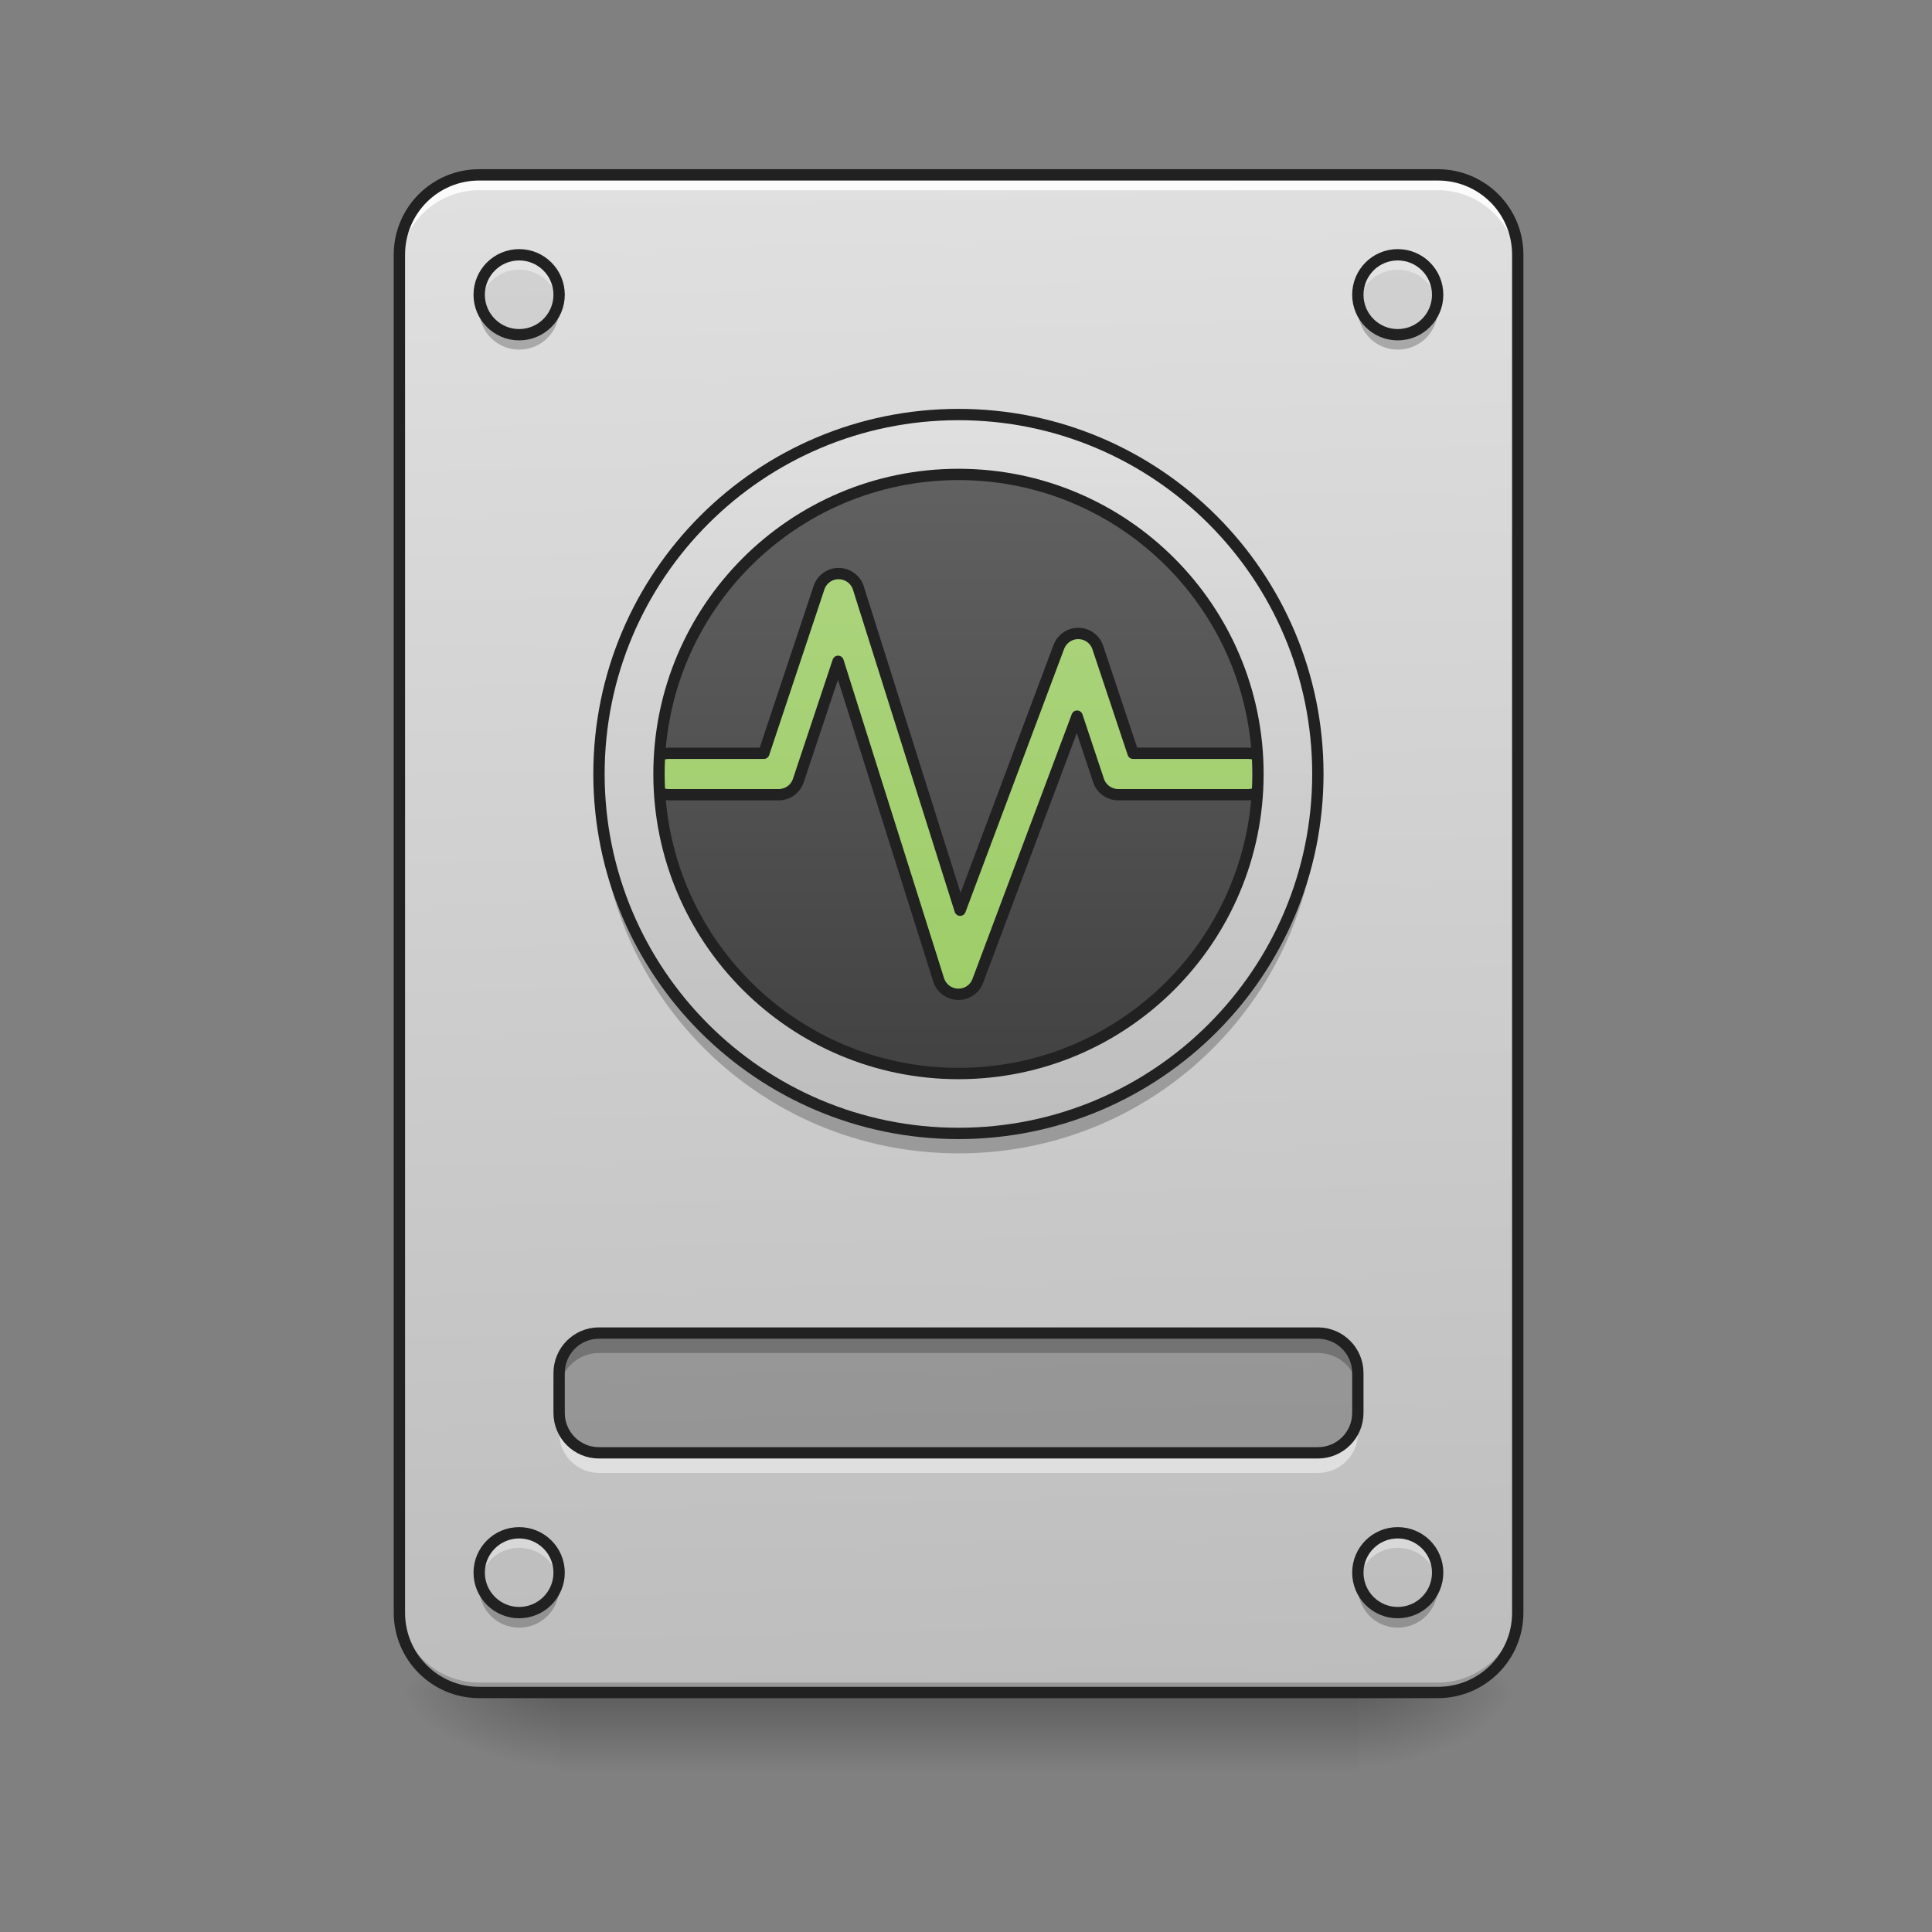 <svg height="64" viewBox="0 0 64 64" width="64" xmlns="http://www.w3.org/2000/svg" xmlns:xlink="http://www.w3.org/1999/xlink"><rect x="0" y="0" width="64" height="64" fill="#808080" stroke="none"/><linearGradient id="a" gradientUnits="userSpaceOnUse" x1="31.753" x2="31.753" y1="56.068" y2="58.714"><stop offset="0" stop-opacity=".275"/><stop offset="1" stop-opacity="0"/></linearGradient><linearGradient id="b"><stop offset="0" stop-opacity=".314"/><stop offset=".222" stop-opacity=".275"/><stop offset="1" stop-opacity="0"/></linearGradient><radialGradient id="c" cx="450.909" cy="189.579" gradientTransform="matrix(0 -.156 -.281 -0 97.646 127.191)" gradientUnits="userSpaceOnUse" r="21.167" xlink:href="#b"/><radialGradient id="d" cx="450.909" cy="189.579" gradientTransform="matrix(-0 .156 .281 0 -34.14 -15.055)" gradientUnits="userSpaceOnUse" r="21.167" xlink:href="#b"/><radialGradient id="e" cx="450.909" cy="189.579" gradientTransform="matrix(-0 -.156 .281 -0 -34.14 127.191)" gradientUnits="userSpaceOnUse" r="21.167" xlink:href="#b"/><radialGradient id="f" cx="450.909" cy="189.579" gradientTransform="matrix(0 .156 -.281 0 97.646 -15.055)" gradientUnits="userSpaceOnUse" r="21.167" xlink:href="#b"/><linearGradient id="g"><stop offset="0" stop-color="#bdbdbd"/><stop offset="1" stop-color="#e0e0e0"/></linearGradient><linearGradient id="h" gradientTransform="matrix(.151 0 0 .435 -11.708 67.283)" gradientUnits="userSpaceOnUse" x1="306.917" x2="305.955" xlink:href="#g" y1="-25.792" y2="-141.415"/><linearGradient id="i" gradientUnits="userSpaceOnUse" x1="31.753" x2="31.753" y1="35.561" y2="15.715"><stop offset="0" stop-color="#424242"/><stop offset="1" stop-color="#616161"/></linearGradient><linearGradient id="j" gradientUnits="userSpaceOnUse" x1="31.753" x2="31.753" y1="35.561" y2="15.715"><stop offset="0" stop-color="#9ccc65"/><stop offset="1" stop-color="#aed581"/></linearGradient><linearGradient id="k" gradientUnits="userSpaceOnUse" x1="29.107" x2="29.107" xlink:href="#g" y1="37.545" y2="13.73"/><path d="m18.523 56.066h26.461v2.648h-26.461zm0 0" fill="url(#a)"/><path d="m44.984 56.066h5.293v-2.645h-5.293zm0 0" fill="url(#c)"/><path d="m18.523 56.066h-5.293v2.648h5.293zm0 0" fill="url(#d)"/><path d="m18.523 56.066h-5.293v-2.645h5.293zm0 0" fill="url(#e)"/><path d="m44.984 56.066h5.293v2.648h-5.293zm0 0" fill="url(#f)"/><path d="m15.875 5.793h31.754c1.461 0 2.648 1.184 2.648 2.645v44.984c0 1.461-1.188 2.645-2.648 2.645h-31.754c-1.461 0-2.645-1.184-2.645-2.645v-44.984c0-1.461 1.184-2.645 2.645-2.645zm0 0" fill="url(#h)"/><path d="m15.875 56.066c-1.465 0-2.645-1.18-2.645-2.645v-.332c0 1.469 1.18 2.648 2.645 2.648h31.754c1.465 0 2.648-1.18 2.648-2.648v.332c0 1.465-1.184 2.645-2.648 2.645zm0 0" fill-opacity=".196"/><path d="m15.875 5.973c-1.465 0-2.645 1.18-2.645 2.645v.332c0-1.465 1.18-2.648 2.645-2.648h31.754c1.465 0 2.648 1.184 2.648 2.648v-.332c0-1.465-1.184-2.645-2.648-2.645zm0 0" fill="#fff" fill-opacity=".863"/><path d="m15.875 5.605c-1.566 0-2.832 1.266-2.832 2.832v44.984c0 1.566 1.266 2.832 2.832 2.832h31.754c1.566 0 2.836-1.266 2.836-2.832v-44.984c0-1.566-1.27-2.832-2.836-2.832zm0 .375h31.754c1.367 0 2.461 1.094 2.461 2.457v44.984c0 1.367-1.094 2.457-2.461 2.457h-31.754c-1.363 0-2.457-1.09-2.457-2.457v-44.984c0-1.363 1.094-2.457 2.457-2.457zm0 0" fill="#212121"/><g fill="#bdbdbd" fill-opacity=".392"><path d="m17.199 8.438c.73 0 1.324.594 1.324 1.324s-.594 1.324-1.324 1.324-1.324-.594-1.324-1.324.594-1.324 1.324-1.324zm0 0"/><path d="m46.305 8.438c.734 0 1.324.594 1.324 1.324s-.59 1.324-1.324 1.324c-.73 0-1.32-.594-1.32-1.324s.59-1.324 1.32-1.324zm0 0"/><path d="m46.305 50.777c.734 0 1.324.59 1.324 1.32 0 .73-.59 1.324-1.324 1.324-.73 0-1.32-.594-1.32-1.324 0-.73.59-1.32 1.32-1.32zm0 0"/><path d="m17.199 50.777c.73 0 1.324.59 1.324 1.32 0 .73-.594 1.324-1.324 1.324s-1.324-.594-1.324-1.324c0-.73.594-1.32 1.324-1.32zm0 0"/></g><path d="m19.844 44.16h23.816c.73 0 1.324.594 1.324 1.324v1.32c0 .734-.594 1.324-1.324 1.324h-23.816c-.73 0-1.32-.59-1.32-1.324v-1.32c0-.73.59-1.324 1.32-1.324zm0 0" fill-opacity=".235"/><path d="m19.844 44.16c-.73 0-1.32.59-1.32 1.324v.66c0-.734.59-1.324 1.32-1.324h23.816c.734 0 1.324.59 1.324 1.324v-.66c0-.734-.59-1.324-1.324-1.324zm0 0" fill-opacity=".235"/><path d="m19.844 48.793c-.73 0-1.32-.594-1.32-1.324v-.664c0 .734.59 1.324 1.32 1.324h23.816c.734 0 1.324-.59 1.324-1.324v.664c0 .73-.59 1.324-1.324 1.324zm0 0" fill="#fff" fill-opacity=".471"/><path d="m158.735 138.248h190.513c5.843 0 10.593 4.75 10.593 10.593v10.561c0 5.874-4.75 10.593-10.593 10.593h-190.513c-5.843 0-10.561-4.718-10.561-10.593v-10.561c0-5.843 4.718-10.593 10.561-10.593zm0 0" fill="none" stroke="#212121" stroke-linecap="round" stroke-width="3" transform="matrix(.125 0 0 .125 0 26.878)"/><path d="m17.199 8.605c-.734 0-1.324.59-1.324 1.32 0 .059.004.113.012.168.082-.656.637-1.16 1.312-1.16s1.23.504 1.312 1.16c.008-.055.012-.109.012-.168 0-.73-.59-1.32-1.324-1.32zm29.105 0c-.73 0-1.32.59-1.32 1.32 0 .059.004.113.008.168.082-.656.637-1.16 1.312-1.16.68 0 1.234.504 1.312 1.16.008-.055.012-.109.012-.168 0-.73-.59-1.32-1.324-1.32zm-29.105 42.336c-.734 0-1.324.59-1.324 1.324 0 .055.004.109.012.164.082-.656.637-1.156 1.312-1.156s1.23.5 1.312 1.156c.008-.055.012-.109.012-.164 0-.734-.59-1.324-1.324-1.324zm29.105 0c-.73 0-1.32.59-1.32 1.324 0 .055.004.109.008.164.082-.656.637-1.156 1.312-1.156.68 0 1.234.5 1.312 1.156.008-.055.012-.109.012-.164 0-.734-.59-1.324-1.324-1.324zm0 0" fill="#fff" fill-opacity=".392"/><path d="m17.199 53.918c-.734 0-1.324-.59-1.324-1.324 0-.055.004-.109.012-.164.082.652.637 1.156 1.312 1.156s1.23-.504 1.312-1.156c.008.055.012.109.012.164 0 .734-.59 1.324-1.324 1.324zm29.105 0c-.73 0-1.32-.59-1.32-1.324 0-.055.004-.109.008-.164.082.652.637 1.156 1.312 1.156.68 0 1.234-.504 1.312-1.156.008.055.012.109.012.164 0 .734-.59 1.324-1.324 1.324zm-29.105-42.336c-.734 0-1.324-.59-1.324-1.324 0-.055.004-.113.012-.164.082.652.637 1.156 1.312 1.156s1.23-.504 1.312-1.156c.008.051.012.109.012.164 0 .734-.59 1.324-1.324 1.324zm29.105 0c-.73 0-1.32-.59-1.32-1.324 0-.055.004-.113.008-.164.082.652.637 1.156 1.312 1.156.68 0 1.234-.504 1.312-1.156.008.051.012.109.012.164 0 .734-.59 1.324-1.324 1.324zm0 0" fill-opacity=".235"/><path d="m137.581-147.506c5.843 0 10.593 4.75 10.593 10.593s-4.75 10.593-10.593 10.593-10.593-4.75-10.593-10.593 4.75-10.593 10.593-10.593zm0 0" fill="none" stroke="#212121" stroke-linecap="round" stroke-width="3" transform="matrix(.125 0 0 .125 0 26.878)"/><path d="m370.402-147.506c5.874 0 10.593 4.75 10.593 10.593s-4.718 10.593-10.593 10.593c-5.843 0-10.561-4.75-10.561-10.593s4.718-10.593 10.561-10.593zm0 0" fill="none" stroke="#212121" stroke-linecap="round" stroke-width="3" transform="matrix(.125 0 0 .125 0 26.878)"/><path d="m370.402 191.18c5.874 0 10.593 4.718 10.593 10.561s-4.718 10.593-10.593 10.593c-5.843 0-10.561-4.75-10.561-10.593s4.718-10.561 10.561-10.561zm0 0" fill="none" stroke="#212121" stroke-linecap="round" stroke-width="3" transform="matrix(.125 0 0 .125 0 26.878)"/><path d="m137.581 191.18c5.843 0 10.593 4.718 10.593 10.561s-4.75 10.593-10.593 10.593-10.593-4.75-10.593-10.593 4.75-10.561 10.593-10.561zm0 0" fill="none" stroke="#212121" stroke-linecap="round" stroke-width="3" transform="matrix(.125 0 0 .125 0 26.878)"/><path d="m31.754 15.715c5.48 0 9.922 4.441 9.922 9.922s-4.441 9.926-9.922 9.926c-5.48 0-9.922-4.445-9.922-9.926s4.441-9.922 9.922-9.922zm0 0" fill="url(#i)"/><path d="m27.758 19c-.285.008-.535.195-.625.469l-1.828 5.484h-3.145c-.246-.004-.477.125-.602.34-.125.211-.125.477 0 .691s.355.344.602.34h3.641c.293 0 .555-.188.648-.469l1.316-3.949 3.332 10.555c.09.277.344.469.637.477s.559-.168.66-.445l3.289-8.77.711 2.133c.094.281.355.469.652.469h4.297c.25.004.48-.125.605-.34s.125-.48 0-.691c-.125-.215-.355-.344-.605-.34h-3.805l-1.168-3.5c-.09-.277-.348-.465-.637-.469-.289-.008-.551.172-.656.445l-3.27 8.723-3.371-10.676c-.094-.293-.371-.488-.68-.477zm0 0" fill="url(#j)"/><path d="m19.852 25.969c-.004.109-.008.219-.008.332 0 6.594 5.312 11.906 11.91 11.906s11.906-5.312 11.906-11.906c0-.113 0-.223-.004-.332-.176 6.441-5.418 11.578-11.902 11.578-6.488 0-11.73-5.137-11.902-11.578zm0 0" fill-opacity=".235"/><path d="m19.852 25.969c-.004-.109-.008-.219-.008-.332 0-6.594 5.312-11.906 11.91-11.906s11.906 5.312 11.906 11.906c0 .113 0 .223-.004.332-.176-6.441-5.418-11.578-11.902-11.578-6.488 0-11.73 5.137-11.902 11.578zm0 0" fill="#fff" fill-opacity=".471"/><path d="m222.041-63.015c-2.281.062-4.281 1.562-5 3.75l-14.624 43.871h-25.154c-1.969-.031-3.812 1-4.812 2.718-1 1.687-1 3.812 0 5.531 1 1.719 2.843 2.75 4.812 2.718h29.122c2.344 0 4.437-1.5 5.187-3.75l10.53-31.591 26.654 84.429c.719 2.219 2.75 3.75 5.093 3.812 2.344.062 4.468-1.344 5.281-3.562l26.31-70.15 5.687 17.061c.75 2.25 2.843 3.75 5.218 3.75h34.372c2.0.031 3.843-1 4.843-2.718 1-1.719 1-3.843 0-5.531-1-1.719-2.843-2.75-4.843-2.718h-30.435l-9.343-27.997c-.719-2.219-2.781-3.718-5.093-3.75-2.312-.062-4.406 1.375-5.249 3.562l-26.154 69.775-26.966-85.398c-.75-2.344-2.968-3.906-5.437-3.812zm0 0" fill="none" stroke="#212121" stroke-linecap="round" stroke-linejoin="round" stroke-width="3" transform="matrix(.125 0 0 .125 0 26.878)"/><path d="m31.754 13.73c-6.598 0-11.91 5.312-11.91 11.906 0 6.598 5.312 11.91 11.91 11.91s11.906-5.312 11.906-11.91c0-6.594-5.309-11.906-11.906-11.906zm0 1.984c5.496 0 9.922 4.426 9.922 9.922 0 5.5-4.426 9.926-9.922 9.926-5.5 0-9.922-4.426-9.922-9.926 0-5.496 4.422-9.922 9.922-9.922zm0 0" fill="url(#k)"/><path d="m254.007-89.293c43.84 0 79.367 35.528 79.367 79.367 0 43.84-35.528 79.399-79.367 79.399-43.84 0-79.367-35.559-79.367-79.399 0-43.84 35.528-79.367 79.367-79.367zm0 0" fill="none" stroke="#212121" stroke-linecap="round" stroke-linejoin="round" stroke-width="3" transform="matrix(.125 0 0 .125 0 26.878)"/><path d="m254.007-105.167c52.589 0 95.241 42.652 95.241 95.241 0 52.62-42.652 95.272-95.241 95.272-52.62 0-95.272-42.652-95.272-95.272 0-52.589 42.652-95.241 95.272-95.241zm0 0" fill="none" stroke="#212121" stroke-linecap="round" stroke-width="3" transform="matrix(.125 0 0 .125 0 26.878)"/></svg>